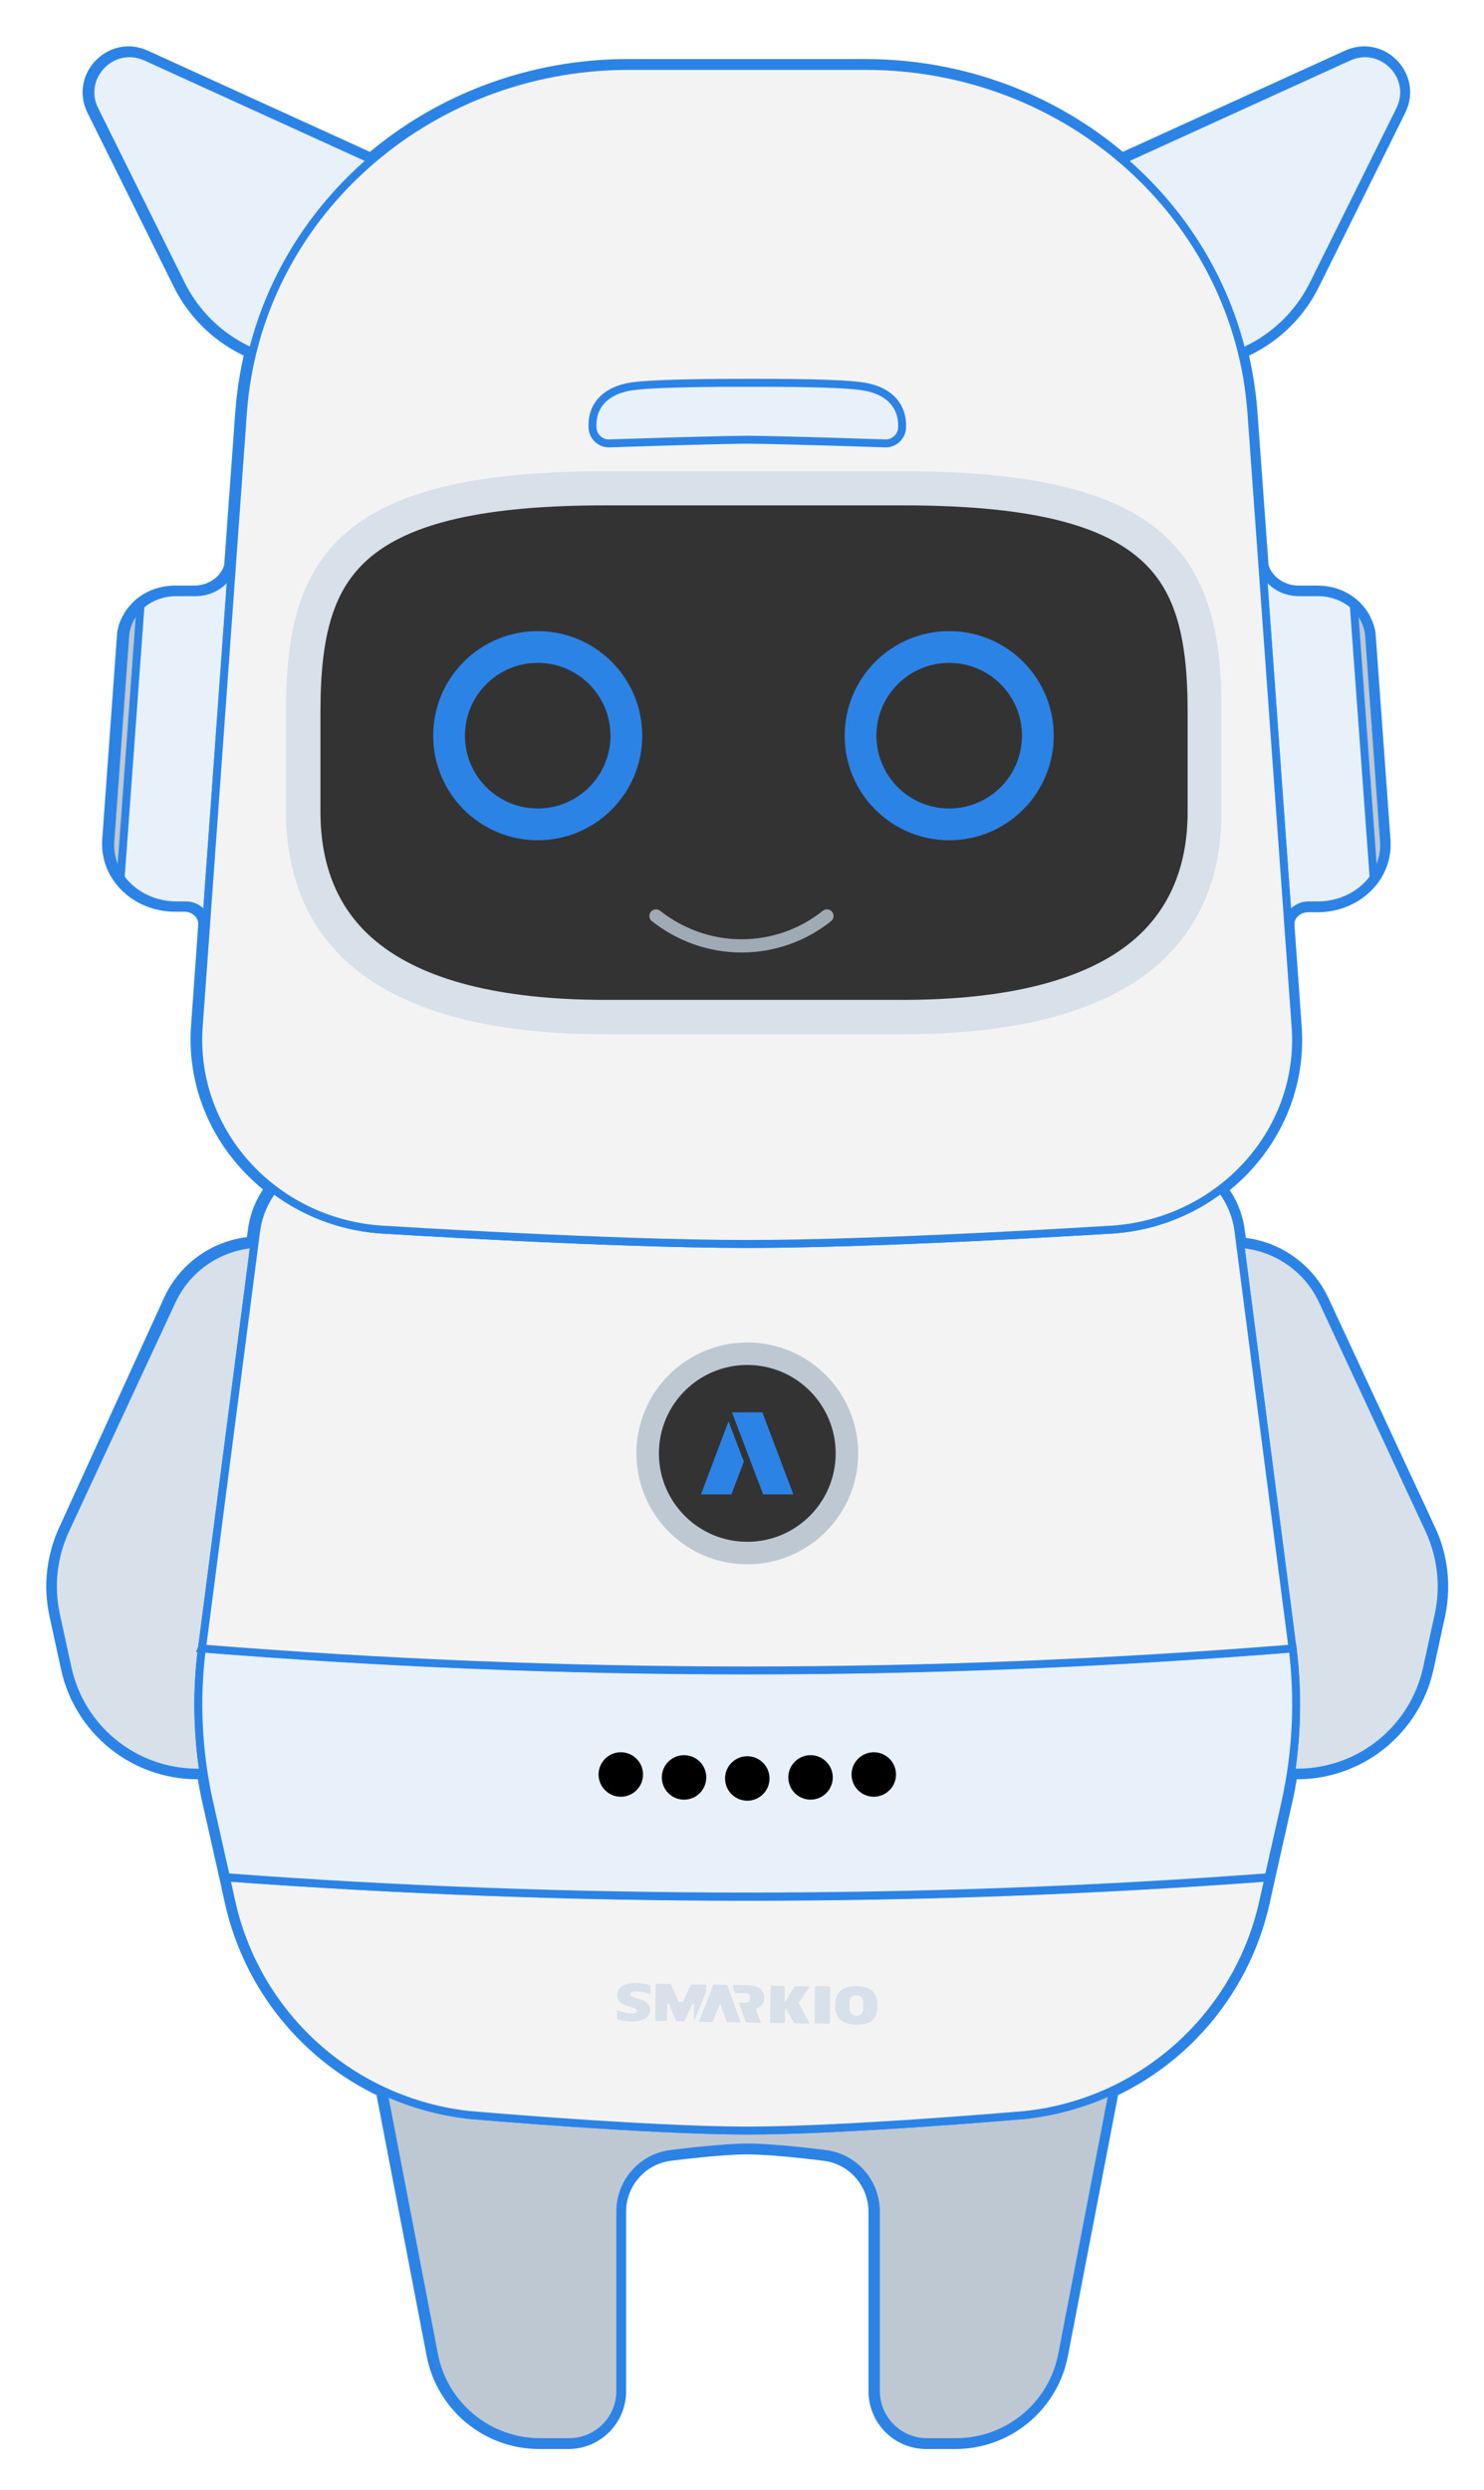 <!-- Generator: Adobe Illustrator 21.1.0, SVG Export Plug-In . SVG Version: 6.00 Build 0)  -->
<svg version="1.1" id="Layer_1" xmlns="http://www.w3.org/2000/svg" xmlns:xlink="http://www.w3.org/1999/xlink" x="0px" y="0px"
	 viewBox="-20 -20 560.8 940.6" style="enable-background:new 0 0 524.8 902.6;" xml:space="preserve">
<style type="text/css">
	.smk-kio0{fill:#E8F0FA;stroke:#2C83E6;stroke-width:5;stroke-linejoin:round;stroke-miterlimit:10;}
	.smk-kio1{fill:#D8E0EA;stroke:#2C83E6;stroke-width:3;stroke-miterlimit:10;}
	.smk-kio2{fill:#BEC8D2;stroke:#2C83E6;stroke-width:3;stroke-miterlimit:10;}
	.smk-kio3{fill:#F3F3F4;stroke:#2C83E6;stroke-width:3;stroke-miterlimit:10;}
	.smk-kio4{fill:#E8F0FA;stroke:#2C83E6;stroke-width:3;stroke-miterlimit:10;}
	.smk-kio5{fill:#D8E0EA;}
	.smk-kio6{fill:#333333;}
	.smk-kio7{fill:none;stroke:#2C83E6;stroke-width:12;stroke-miterlimit:10;}
	.smk-kio8{fill:none;stroke:#A0AAB4;stroke-width:5;stroke-linecap:round;stroke-linejoin:round;stroke-miterlimit:10;}
	.smk-kio9{fill:#BEC8D2;}
	.smk-kio10{fill:#2C83E6;}
</style>
<g id="kio">
	<path class="smk-kio0" d="M520,557.9l-40.2-86.4c-5.8-12.4-17.7-20.6-31.2-21.6l-0.7-5c-0.8-6-3.1-11.3-6.6-15.8l0,0
		c18.6-14.2,29.9-36.7,28.1-61.3l-2.7-38v-0.3c-0.3-4,3.2-7.4,7.7-7.4h3.5c12.4,0,22.6-8.2,24.7-18.8v-0.1c0.1-0.6,0.2-1.1,0.3-1.7
		l0,0c0.1-0.6,0.1-1.1,0.1-1.7c0-0.1,0-0.2,0-0.4c0-0.6,0-1.1,0-1.7l-5.6-77.4c0-0.6-0.1-1.1-0.2-1.7c0-0.3-0.1-0.5-0.2-0.8
		s-0.1-0.5-0.2-0.8c-0.1-0.4-0.2-0.7-0.4-1.1c-0.1-0.2-0.1-0.3-0.2-0.5c-0.2-0.4-0.4-0.8-0.6-1.3c0-0.1-0.1-0.2-0.1-0.2
		c-0.2-0.5-0.5-0.9-0.8-1.3v-0.1c-3.4-5.3-9.6-8.8-16.7-8.8h-7.2c-6.6,0-12.3-4.1-13.9-9.8l-4.2-58.1c-0.6-7.8-1.8-15.5-3.6-22.9
		c11.4-4.9,21.2-13.7,27.2-25.9l32.5-65.5C515,9,502.1-4.4,489.3,1.4l-85.4,38.9C378,18.1,344,4.8,306.8,4.8h-89.5
		c-37.1,0-71.2,13.4-97.1,35.5L34.8,1.4C22.1-4.4,9.1,9,15.3,21.5L47.8,87c6,12.2,15.9,21,27.2,25.9c-1.8,7.4-3,15-3.6,22.9
		l-4.2,58.1c-1.6,5.7-7.2,9.8-13.9,9.8h-7.2c-5.3,0-10,1.9-13.5,5l0,0l0,0c-1.2,1.1-2.3,2.4-3.2,3.7v0.1c-0.3,0.4-0.5,0.9-0.8,1.3
		c0,0.1-0.1,0.2-0.1,0.2c-0.2,0.4-0.4,0.8-0.6,1.2c-0.1,0.2-0.1,0.3-0.2,0.5c-0.1,0.4-0.3,0.7-0.4,1.1c-0.1,0.3-0.1,0.5-0.2,0.8
		c-0.1,0.3-0.1,0.5-0.2,0.8c-0.1,0.6-0.2,1.1-0.2,1.7l-5.6,77.4c0,0.6-0.1,1.1,0,1.7c0,0.1,0,0.2,0,0.4c0,0.6,0,1.1,0.1,1.7l0,0
		c0.1,0.6,0.2,1.2,0.3,1.7v0.1c2.1,10.6,12.3,18.8,24.7,18.8h3.5c4.4,0,7.9,3.4,7.7,7.4l-0.1,1.7l-2.6,36.5
		c-1.8,24.6,9.5,47.1,28.1,61.3l0,0c-3.4,4.5-5.8,9.8-6.6,15.8l-0.7,5c-13.5,1-25.5,9.2-31.2,21.6L4.7,557.9
		c-4.6,10-5.9,21.1-3.6,31.9L5.5,610c5,23.1,25.4,39.6,49.1,39.6h2.3l0,0c0.6,3.9,1.3,7.8,2.2,11.6l6.3,28l2.1,9.5
		c7.2,31.8,28.6,57.6,57,71l0,0l19.2,99.8c3.7,19.2,20.5,33.1,40.1,33.1h11c10.6,0,19.3-8.6,19.3-19.3v-67.8
		c0-11.2,8.4-20.6,19.5-21.8c0,0,18.5-2.4,28.8-2.4s28.8,2.4,28.8,2.4c11.1,1.2,19.5,10.6,19.5,21.8v67.8c0,10.6,8.6,19.3,19.3,19.3
		h11c19.6,0,36.4-13.9,40.1-33.1l19.2-99.8l0,0l0,0c28.4-13.3,49.8-39.2,57-71l2.1-9.5l6.3-28c0.9-3.8,1.6-7.7,2.2-11.6h2.3
		c23.6,0,44.1-16.5,49.1-39.6l4.4-20.2C525.9,579,524.7,567.8,520,557.9z"/>
	<g>
		<path class="smk-kio1" d="M56.3,602.6c0-0.2,0-0.3,0.1-0.5l19.7-152.2c-13.5,1-25.5,9.2-31.2,21.6L4.7,557.9c-4.6,10-5.9,21.1-3.6,31.9
			L5.5,610c5,23.1,25.4,39.6,49.1,39.6h2.3C54.5,634,54.3,618.2,56.3,602.6z"/>
		<path class="smk-kio1" d="M468.4,602.6c0-0.2,0-0.3-0.1-0.5l-19.6-152.2c13.5,1,25.5,9.2,31.2,21.6l40.2,86.4c4.6,10,5.9,21.1,3.6,31.9
			l-4.4,20.2c-5,23.1-25.4,39.6-49.1,39.6h-2.3C470.2,634,470.4,618.2,468.4,602.6z"/>
		<path class="smk-kio2" d="M396.4,771.3L396.4,771.3c-1.3,0.5-2.6,1.1-3.9,1.5h-0.1c-1.2,0.5-2.5,0.9-3.7,1.3c-0.1,0-0.2,0.1-0.3,0.1
			c-1.2,0.4-2.4,0.8-3.6,1.1c-0.2,0-0.3,0.1-0.5,0.2c-1.1,0.3-2.3,0.6-3.4,0.9c-0.2,0.1-0.5,0.1-0.7,0.2c-1.1,0.3-2.2,0.5-3.2,0.7
			c-0.3,0.1-0.6,0.1-0.9,0.2c-1.1,0.2-2.1,0.4-3.2,0.6c-0.3,0.1-0.7,0.1-1,0.2c-1.4,0.2-2.8,0.4-4.2,0.6c0,0-67.7,5.9-105.2,5.9
			s-105.2-5.9-105.2-5.9c-1.4-0.2-2.8-0.3-4.2-0.6c-0.3-0.1-0.7-0.1-1-0.2c-1.1-0.2-2.1-0.4-3.2-0.6c-0.3-0.1-0.6-0.1-0.9-0.2
			c-1.1-0.2-2.2-0.5-3.2-0.7c-0.2-0.1-0.5-0.1-0.7-0.2c-1.1-0.3-2.3-0.6-3.4-0.9c-0.2,0-0.3-0.1-0.5-0.2c-1.2-0.3-2.4-0.7-3.6-1.1
			c-0.1,0-0.2-0.1-0.3-0.1c-1.3-0.4-2.5-0.9-3.8-1.3h-0.1c-1.3-0.5-2.6-1-3.8-1.5l0,0c-1.3-0.5-2.6-1.1-3.8-1.7l0,0l19.2,99.8
			c3.7,19.2,20.5,33.1,40.1,33.1h11c10.6,0,19.3-8.6,19.3-19.3v-67.8c0-11.2,8.4-20.6,19.5-21.8c0,0,18.5-2.4,28.8-2.4
			s28.8,2.4,28.8,2.4c11.1,1.2,19.5,10.6,19.5,21.8v67.8c0,10.6,8.6,19.3,19.3,19.3h11c19.6,0,36.4-13.9,40.1-33.1l19.2-99.8l0,0
			C399,770.2,397.7,770.7,396.4,771.3z"/>
		<path class="smk-kio3" d="M65.4,689.2l2.1,9.5c9.7,43.1,45.7,75.3,89.7,80.2c0,0,67.7,5.9,105.2,5.9s105.2-5.9,105.2-5.9
			c43.9-4.8,80-37.1,89.7-80.2l2.1-9.5c-65.5,4.9-131.2,7.3-197,7.3C196.6,696.5,130.9,694,65.4,689.2z"/>
		<path class="smk-kio4" d="M468.5,602.6c-68.5,5.5-137.3,8.3-206.1,8.3s-137.6-2.8-206.1-8.3c-2.5,19.5-1.5,39.3,2.8,58.5l6.3,28
			c65.5,4.9,131.2,7.3,197,7.3s131.5-2.4,197-7.3l6.3-28C470,641.9,470.9,622.1,468.5,602.6z"/>
		<path class="smk-kio3" d="M448,444.9c-0.8-6-3.1-11.3-6.6-15.8c-11.9,9.1-26.9,14.9-43.3,15.5c0,0-84.4,5.3-135.7,5.3
			s-135.7-5.3-135.7-5.3c-16.4-0.6-31.4-6.4-43.3-15.5c-3.4,4.5-5.8,9.8-6.6,15.8L56.4,602.2c0,0.2,0,0.3-0.1,0.5
			c68.5,5.5,137.3,8.3,206.1,8.3s137.6-2.8,206.1-8.3c0-0.2,0-0.3-0.1-0.5L448,444.9z"/>
		<path class="smk-kio4" d="M57.9,329.5l-0.1,1.7l9.9-137.3c-1.6,5.7-7.2,9.8-13.9,9.8h-7.2c-10.2,0-18.7,7.2-19.4,16.5l-5.6,77.4
			c-1,13.2,10.6,24.4,25.1,24.4h3.5C54.7,322,58.2,325.5,57.9,329.5z"/>
		<path class="smk-kio4" d="M466.8,329.5l0.1,1.7L457,193.9c1.6,5.7,7.2,9.8,13.9,9.8h7.2c10.2,0,18.7,7.2,19.4,16.5l5.6,77.4
			c1,13.2-10.6,24.4-25.1,24.4h-3.5C470.1,322,466.5,325.5,466.8,329.5z"/>
		<g>
			<path class="smk-kio4" d="M35.2,1.5L132.9,46c21.2,9.7,24.9,38.3,6.7,53l-7.9,6.4c-27.3,22-67.9,13.1-83.4-18.3L15.8,21.6
				C9.5,9.1,22.4-4.3,35.2,1.5z"/>
			<path class="smk-kio4" d="M489.6,1.5L391.9,46c-21.2,9.7-24.9,38.3-6.7,53l7.9,6.4c27.3,22,67.9,13.1,83.4-18.3L509,21.6
				C515.3,9.1,502.3-4.3,489.6,1.5z"/>
		</g>
		<path class="smk-kio3" d="M469.6,367.8l-16.7-231.9c-5.3-73.8-69-131-145.8-131h-89.5c-76.8,0-140.5,57.2-145.8,131L55.1,367.8
			c-2.9,40.4,29.4,75.2,71.5,76.8c0,0,84.4,5.3,135.7,5.3s135.7-5.3,135.7-5.3C440.1,442.9,472.5,408.2,469.6,367.8z"/>
		<path class="smk-kio5" d="M320.9,370.7H208.8c-43.1,0-75.1-8.5-95.2-25.2c-16.9-14.1-25.5-33.9-25.5-58.8v-38c0-15.7,1.3-27.6,4.2-37.6
			c3.5-12.2,9.4-21.9,18.1-29.5c18.2-16.1,49.5-23.6,98.4-23.6h112.1c48.9,0,80.2,7.5,98.4,23.6c19.7,17.4,22.3,43.7,22.3,67.2v38
			c0,24.9-8.6,44.7-25.5,58.8C396,362.3,364,370.7,320.9,370.7z"/>
		<path class="smk-kio6" d="M208.8,170.9c-45.5,0-74.1,6.5-89.8,20.4c-12.7,11.3-17.9,27.9-17.9,57.4v38c0,20.9,7,37.3,20.9,48.8
			c17.7,14.7,46.9,22.2,86.9,22.2H321c39.9,0,69.2-7.5,86.9-22.2c13.8-11.5,20.9-27.9,20.9-48.8v-38c0-29.5-5.2-46.2-17.9-57.4
			c-15.7-13.9-44.2-20.4-89.8-20.4H208.8z"/>
		<path class="smk-kio4" d="M306.4,126c-8.4-1.4-32-1.4-44-1.4s-35.6,0.1-44,1.4c-8.8,1.4-14.5,6.5-14.5,14.5v0.8c0,3.4,2.8,6.2,6.2,6.2
			c0,0,38.1-1.3,52.3-1.4c14.2,0.1,52.3,1.4,52.3,1.4c3.4,0,6.2-2.8,6.2-6.2v-0.8C320.8,132.4,315.1,127.4,306.4,126z"/>
		<circle class="smk-kio7 right-eye" cx="183.2" cy="257.9" r="33.5"/>
		<circle class="smk-kio7 right-eye" cx="338.7" cy="257.9" r="33.5"/>
		<path class="smk-kio8" d="M227.9,326c8.9,7,20.1,11.3,32.3,11.3s23.4-4.2,32.3-11.3"/>
		<path class="smk-kio2" d="M33.1,208.8c-3.3,2.9-5.5,7-5.8,11.5l-5.6,77.4c-0.4,5.1,1.1,9.9,3.9,13.9L33.1,208.8z"/>
		<path class="smk-kio2" d="M491.6,208.8c3.3,2.9,5.5,7,5.8,11.5l5.6,77.4c0.4,5.1-1.1,9.9-3.9,13.9L491.6,208.8z"/>
		<circle class="smk-kio9" cx="262.4" cy="529" r="41.9"/>
		<circle class="smk-kio6" cx="262.4" cy="529" r="33.4"/>
		<g>
			<polygon class="smk-kio10" points="279.8,544.5 268.4,544.5 256.6,513.5 268.1,513.5 			"/>
			<polygon class="smk-kio10" points="255.3,516.9 244.9,544.5 256.4,544.5 261.1,532.1 			"/>
		</g>
		<circle class=" lights light_1" cx="214.6" cy="650.3" r="8.4"/>
		<circle class=" lights light_2" cx="238.5" cy="651.4" r="8.4"/>
		<circle class=" lights light_3" cx="262.4" cy="651.8" r="8.4"/>
		<circle class=" lights light_4" cx="286.3" cy="651.4" r="8.4"/>
		<circle class=" lights light_5" cx="310.2" cy="650.3" r="8.4"/>
		<g>
			<path class="smk-kio5" d="M213.2,742.7v-3.4c1.5,0.6,3.7,1.3,5.4,1.3c0.7,0,2-0.1,2.1-1.1c0-0.5-0.8-0.9-1.4-1.1
				c-0.7-0.2-1.6-0.5-2.6-0.8c-1.8-0.7-3.5-1.7-3.4-4c0-3.2,3.1-4.5,6.9-4.5c1.6,0,4,0.3,5.6,0.8v3.3c-0.6-0.1-2-0.5-2.9-0.7
				c-0.8-0.2-1.6-0.3-2.4-0.3c-0.8,0-2.3,0.1-2.3,1.2c0,0.6,0.8,0.9,1.4,1.1c0.7,0.2,1.6,0.5,2.6,0.8c1.8,0.7,3.5,1.7,3.5,3.9
				c0,3.2-3.3,4.4-7,4.4C216.8,743.6,214.9,743.4,213.2,742.7z"/>
			<path class="smk-kio5" d="M295.6,737.4c0.1-4.7,2.3-7.2,8.1-7.1c5.8,0.1,7.9,2.7,7.9,7.4c-0.1,4.8-2.2,7.2-8.1,7.1
				C297.7,744.6,295.5,742,295.6,737.4z M303.6,733.7c-1.4,0-2.1,0.6-2.4,1.4c-0.1,0.4-0.2,0.8-0.2,1.2s0,0.8,0,1.2s0,0.8,0,1.2
				s0.1,0.8,0.2,1.2c0.3,0.8,1,1.5,2.4,1.5s2.1-0.6,2.4-1.4c0.1-0.4,0.2-0.8,0.2-1.2s0-0.8,0-1.2s0-0.8,0-1.2s-0.1-0.8-0.2-1.2
				C305.7,734.3,305,733.7,303.6,733.7z"/>
			<path class="smk-kio5" d="M293.7,730.8c0-0.2-0.2-0.5-0.4-0.5l0,0l0,0l-4.8-0.1l0,0l0,0c-0.2,0-0.5,0.2-0.5,0.4l0,0l0,0l-0.2,13.2
				c0,0.2,0.2,0.5,0.4,0.5l4.9,0.1c0.2,0,0.4-0.2,0.5-0.4l0,0L293.7,730.8L293.7,730.8L293.7,730.8z"/>
			<path class="smk-kio5" d="M285.8,744.1L285.8,744.1L285.8,744.1l-4-7.5l4-5.9l0,0v-0.1c0-0.1-0.1-0.2-0.2-0.2l-5-0.1l0,0l0,0
				c-0.2,0-0.3,0.1-0.4,0.2l0,0l-3.7,6l0.1-5.8l0,0c0-0.2-0.2-0.5-0.4-0.5l-4.6-0.1c-0.2,0-0.4,0.2-0.4,0.4l0,0l-0.2,13.6l5.1,0.1
				l0,0l0,0c0.2,0,0.5-0.2,0.5-0.4l0,0l0.1-5.5l3.4,5.8l0,0c0.1,0.1,0.2,0.2,0.4,0.2l0,0l5.4,0.1l0,0
				C285.7,744.3,285.8,744.2,285.8,744.1z"/>
			<path class="smk-kio5" d="M246.8,730.1c0-0.2-0.2-0.4-0.4-0.4l0,0l-4.9-0.1l0,0c-0.2,0-0.3,0.1-0.4,0.2l0,0l0,0l0,0
				c-1.2,2.5-1.8,3.5-3,6.3h-1.7c-1.1-2.8-1.7-3.9-2.8-6.4l0,0c-0.1-0.2-0.2-0.3-0.4-0.3l-4.9-0.1l0,0c-0.2,0-0.5,0.2-0.5,0.4l0,0
				l-0.2,13.2c0,0.2,0.2,0.5,0.4,0.5l0,0h3.5c0.2,0,0.5-0.2,0.5-0.4l0,0l0.1-4.1v-2.1h0.7c0.9,2.4,1.7,4.4,2.6,6.4l0,0
				c0.1,0.2,0.2,0.3,0.4,0.3l0,0h2.6l0,0c0.2,0,0.3-0.1,0.4-0.3l0,0c0.9-2,1.9-4,2.8-6.3h0.7c0,2.1-0.1,4.1-0.1,5.9l0,0
				c0,0.1,0.1,0.2,0.2,0.2c0.1,0,0.2-0.1,0.2-0.1l0,0l4.3-10.8L246.8,730.1L246.8,730.1z"/>
			<polygon class="smk-kio5" points="244.1,743.7 249.3,743.8 254.8,729.8 249.6,729.7 			"/>
			<polygon class="smk-kio5" points="259.9,743.9 254.7,743.9 249.6,729.7 254.8,729.8 			"/>
			<polygon class="smk-kio5" points="249.6,729.7 252.1,736.7 251.8,737.2 249.3,730.4 			"/>
			<path class="smk-kio5" d="M268.8,734.6c0-3.6-3.1-4.7-7.3-4.7l-4.1-0.1c-0.2,0-0.5,0.2-0.5,0.4c0,0.1,0,0.1,0,0.2l0,0l0.9,2.5h2h0.6
				h1.1c1.6,0,1.9,0.6,1.9,1.8s-0.3,1.8-2,1.8h-1.6l0,0h-0.6l0.6,1.7l0.2,0.5l1.9,5.1l0,0c0.1,0.1,0.2,0.2,0.4,0.2l0,0l0,0l5,0.1
				c0.1,0,0.2-0.1,0.2-0.2c0-0.1,0-0.1,0-0.1l0,0l-1.9-4.9C268.1,737.8,268.8,736.5,268.8,734.6z"/>
		</g>
	</g>
</g>
</svg>
